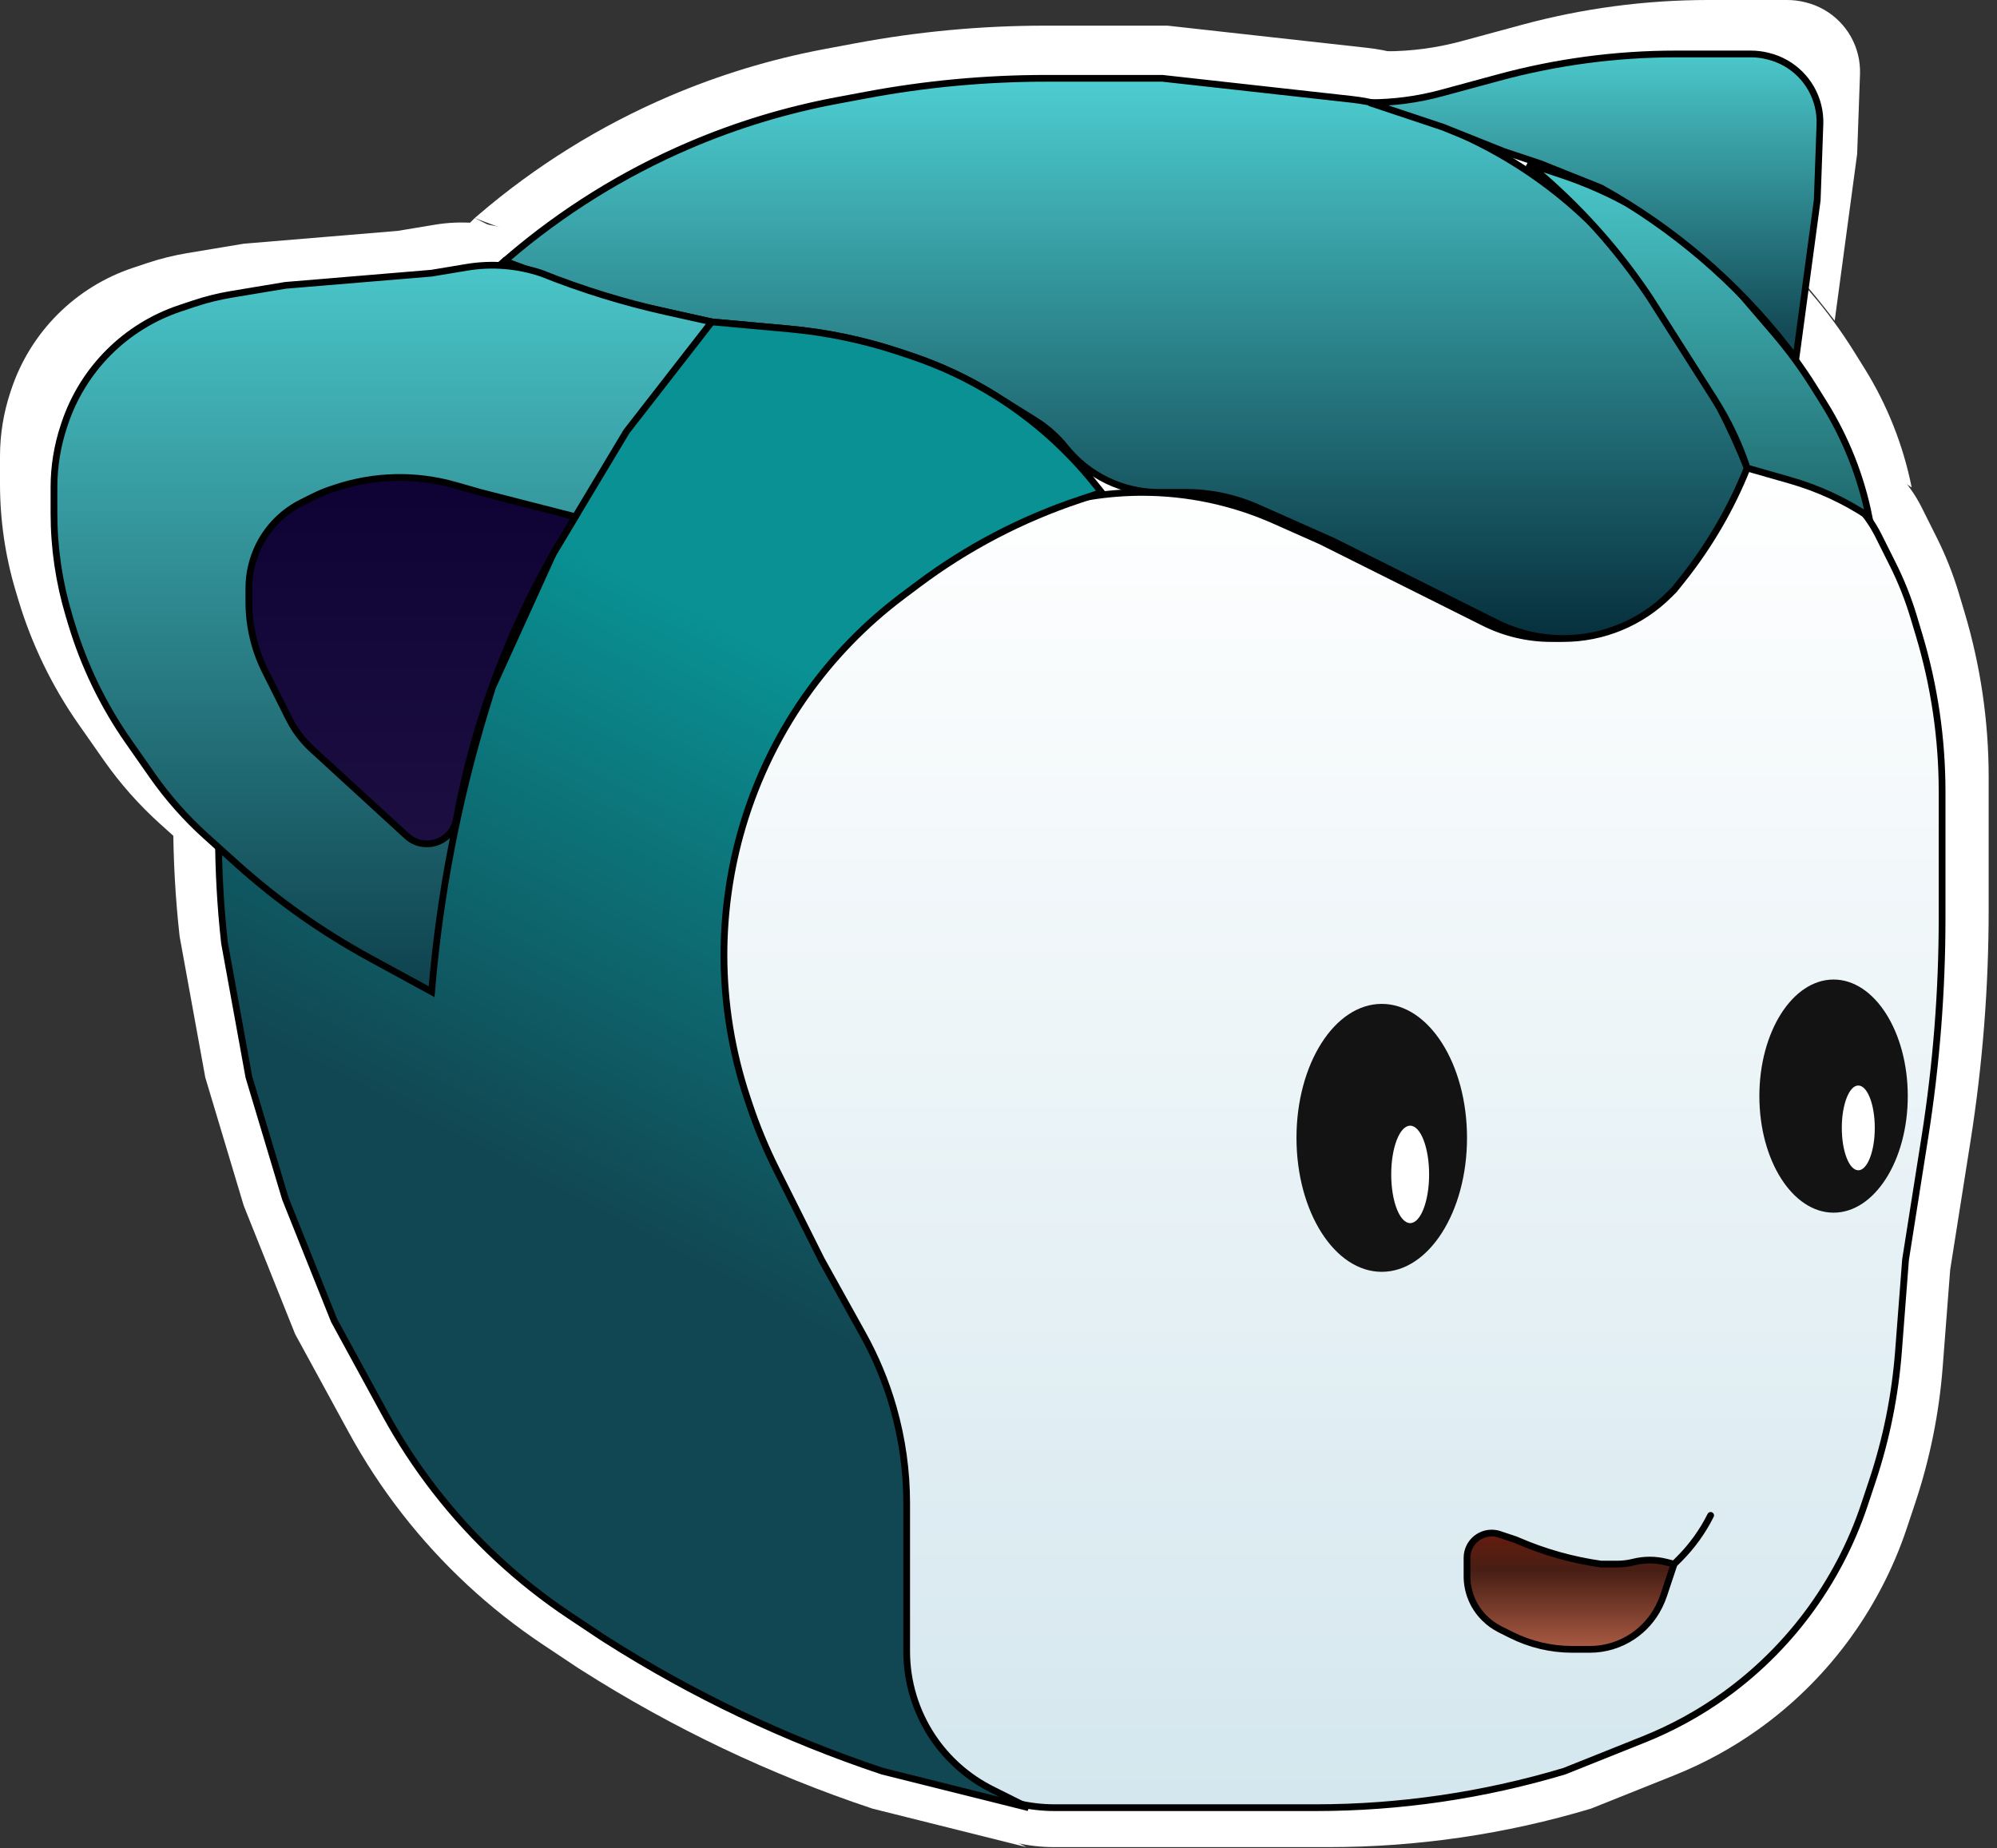 <svg width="148" height="137" viewBox="0 0 148 137" fill="none" xmlns="http://www.w3.org/2000/svg" preserveAspectRatio="xMidYMid meet">
<rect x="0" y="0" width="148" height="137" fill="#333333" stroke="none"/>
<path d="M98.47 136.923H78.119C76.145 136.923 74.198 136.463 72.432 135.58L72.278 135.503C70.4 134.564 68.799 133.151 67.635 131.404C66.314 129.422 65.609 127.094 65.609 124.712V122.66V113.15C65.609 110.628 65.257 108.117 64.564 105.692C63.995 103.698 63.199 101.777 62.192 99.965L58.953 94.134L55.427 87.083C54.609 85.447 53.908 83.755 53.33 82.019L53.158 81.504C51.958 77.904 51.346 74.126 51.346 70.33C51.346 67.201 51.772 64.048 52.595 61.028C53.649 57.164 55.373 53.472 57.67 50.191C59.779 47.176 62.354 44.516 65.297 42.309L68.656 39.789C71.046 37.997 73.71 36.602 76.543 35.657L76.913 35.534C79.502 34.671 82.214 34.231 84.943 34.231C88.495 34.231 92.008 34.976 95.255 36.419L98.888 38.034L106.495 41.837L111.632 44.406C113.256 45.218 115.048 45.641 116.864 45.641C119.966 45.641 122.941 44.408 125.135 42.215L125.512 41.837L125.559 41.779C128.044 38.673 129.96 35.152 131.217 31.378L134.608 31.943C136.134 32.197 137.588 32.773 138.875 33.63L138.927 33.665C139.491 34.041 140.017 34.472 140.496 34.951C141.278 35.733 141.929 36.637 142.424 37.626L143.539 39.857C144.198 41.175 144.742 42.547 145.166 43.959L145.586 45.358C146.777 49.329 147.382 53.452 147.382 57.597V67.456C147.382 73.189 146.933 78.912 146.039 84.575L144.529 94.134L143.976 101.322C143.712 104.758 143.028 108.148 141.938 111.417L141.314 113.288C140.295 116.346 138.776 119.238 136.842 121.817C135.013 124.255 132.808 126.414 130.327 128.186C128.392 129.568 126.298 130.713 124.09 131.596L117.906 134.07C111.6 135.962 105.053 136.923 98.47 136.923Z" fill="white"/>
<path d="M126.463 41.837L127.068 41.082C129.189 38.431 130.907 35.481 132.168 32.329C130.903 29.166 129.346 26.128 127.517 23.255L125.2 19.613C124.142 17.951 122.948 16.379 121.63 14.915L121.542 14.817C117.295 10.099 111.849 6.621 105.782 4.754C104.364 4.124 102.858 3.716 101.316 3.545L86.527 1.902H77.444C72.734 1.902 68.033 2.339 63.403 3.207L61.109 3.637C57.148 4.38 53.28 5.555 49.576 7.143C44.447 9.341 39.682 12.307 35.445 15.939L35.181 16.165L42.788 19.017L51.346 20.919L57.369 21.466C60.317 21.734 63.223 22.342 66.031 23.278L66.863 23.556C69.188 24.331 71.413 25.378 73.491 26.677L76.619 28.632C77.513 29.191 78.306 29.897 78.965 30.721C80.74 32.939 83.427 34.231 86.268 34.231H88.369C90.289 34.231 92.188 34.634 93.943 35.413L99.839 38.034L107.446 41.837L112.583 44.406C114.207 45.218 115.998 45.641 117.814 45.641C120.917 45.641 123.892 44.408 126.086 42.215L126.463 41.837Z" fill="white"/>
<path d="M132.168 32.329L135.528 33.289C137.712 33.913 139.787 34.872 141.677 36.132C141.048 32.989 139.855 29.985 138.156 27.267L137.358 25.989C136.435 24.513 135.403 23.107 134.27 21.785L131.875 18.992C130.804 17.743 129.639 16.578 128.39 15.507C125.234 12.801 121.583 10.734 117.639 9.42L115.053 8.558L115.491 8.922C118.984 11.834 122.039 15.233 124.561 19.017L129.603 26.94C130.675 28.624 131.537 30.434 132.168 32.329Z" fill="white"/>
<path d="M116.004 8.558L120.758 10.459C126.405 13.597 131.36 17.842 135.326 22.941L135.972 23.771L137.636 11.41L137.847 5.501C137.864 5.006 137.812 4.51 137.692 4.029C137.218 2.135 135.739 0.655 133.844 0.181L133.767 0.162C133.337 0.054 132.895 0 132.452 0H126.611C121.937 0 117.284 0.62 112.774 1.843L108.298 3.057C106.471 3.552 104.585 3.803 102.692 3.803L108.397 5.705L113.151 7.607L116.004 8.558Z" fill="white"/>
<path d="M80.037 34.809L81.773 34.231L81.269 33.6C79.085 30.871 76.456 28.53 73.491 26.677C71.413 25.378 69.188 24.331 66.863 23.556L66.031 23.278C63.223 22.342 60.317 21.734 57.369 21.466L51.346 20.919L42.788 19.968L35.181 16.164L33.489 17.857C27.662 23.684 22.49 30.131 18.066 37.083C16.173 40.87 14.793 44.892 13.963 49.043L13.312 52.297C12.68 57.984 12.68 63.724 13.312 69.412L15.214 79.871L18.066 89.38L21.87 98.888L25.846 106.178C26.997 108.288 28.316 110.301 29.791 112.198C32.732 115.978 36.262 119.26 40.247 121.917L42.788 123.611L43.101 123.809C49.84 128.098 57.08 131.544 64.658 134.07L76.068 136.923L73.229 135.503C71.351 134.564 69.75 133.151 68.586 131.404C67.265 129.422 66.56 127.094 66.56 124.712V122.66V113.15C66.56 110.628 66.208 108.117 65.515 105.692C64.945 103.698 64.15 101.777 63.143 99.965L59.904 94.134L56.378 87.083C55.56 85.447 54.859 83.755 54.281 82.019L54.109 81.504C52.909 77.904 52.297 74.126 52.297 70.33C52.297 67.201 52.722 64.048 53.546 61.028C54.6 57.164 56.324 53.472 58.62 50.191C60.73 47.176 63.305 44.516 66.248 42.309L67.463 41.397C71.273 38.54 75.519 36.315 80.037 34.809Z" fill="white"/>
<path d="M44.69 29.476L51.346 20.919L47.787 20.128C44.46 19.389 41.198 18.381 38.034 17.115C36.161 16.491 34.163 16.334 32.216 16.659L29.476 17.115L18.066 18.066L13.841 18.77C12.856 18.934 11.885 19.176 10.938 19.491L9.845 19.856C7.748 20.555 5.842 21.733 4.279 23.296C2.716 24.859 1.538 26.765 0.839 28.862L0.775 29.054C0.262 30.593 0 32.205 0 33.828V35.872C0 38.567 0.393 41.247 1.168 43.828L1.36 44.47C2.349 47.765 3.858 50.88 5.831 53.699L7.675 56.333C8.893 58.074 10.306 59.67 11.886 61.092L14.263 63.232C17.422 66.074 20.901 68.538 24.632 70.573L29.476 73.216C30.108 65.631 31.556 58.136 33.794 50.862L34.231 49.444L38.985 38.985L40.696 36.132L44.69 29.476Z" fill="white"/>
<path d="M38.37 40.111L38.985 38.985L40.696 36.132L33.28 34.231L31.326 33.672C28.263 32.797 25.007 32.868 21.985 33.875L21.628 33.994C21.156 34.152 20.695 34.342 20.25 34.565L19.342 35.019C17.897 35.742 16.725 36.914 16.002 38.359C15.484 39.396 15.214 40.539 15.214 41.699V42.788C15.214 44.664 15.65 46.514 16.489 48.192L18.331 51.877C18.785 52.783 19.4 53.599 20.147 54.283L27.537 61.058C28.841 62.253 30.949 61.62 31.378 59.904C32.638 52.975 34.998 46.294 38.37 40.111Z" fill="white"/>
<ellipse cx="103.643" cy="84.626" rx="6.656" ry="10.459" fill="white"/>
<ellipse cx="105.861" cy="87.478" rx="1.479" ry="3.803" fill="white"/>
<ellipse cx="138.911" cy="81.366" rx="5.792" ry="9.101" fill="white"/>
<ellipse cx="140.841" cy="83.848" rx="1.287" ry="3.309" fill="white"/>
<path d="M114.102 116.004L114.288 116.084C116.354 116.978 118.53 117.59 120.758 117.906H122.013C122.443 117.906 122.871 117.853 123.287 117.749C124.124 117.54 124.999 117.54 125.836 117.749L126.463 117.906L125.654 120.332C125.56 120.616 125.445 120.892 125.312 121.16L125.278 121.227C124.809 122.166 124.102 122.966 123.229 123.548C122.238 124.209 121.074 124.562 119.883 124.562H118.856H118.524C116.867 124.562 115.232 124.176 113.75 123.435L112.878 122.998C112.429 122.774 112.02 122.479 111.665 122.125L111.644 122.103C110.783 121.242 110.299 120.074 110.299 118.856V117.41C110.299 117.11 110.368 116.815 110.502 116.548C110.931 115.69 111.925 115.278 112.835 115.582L114.102 116.004Z" fill="white"/>
<path d="M97.491 134H78.169C76.295 134 74.447 133.564 72.77 132.725L72.624 132.652C70.841 131.761 69.321 130.419 68.215 128.761C66.961 126.879 66.292 124.668 66.292 122.407V120.458V111.43C66.292 109.035 65.958 106.651 65.3 104.348C64.759 102.456 64.004 100.631 63.048 98.911L59.972 93.375L56.625 86.68C55.848 85.127 55.183 83.52 54.633 81.873L54.471 81.384C53.331 77.965 52.75 74.378 52.75 70.775C52.75 67.803 53.154 64.81 53.936 61.943C54.937 58.274 56.573 54.768 58.754 51.653C60.757 48.791 63.202 46.265 65.996 44.169L69.185 41.778C71.454 40.076 73.983 38.751 76.674 37.854L77.025 37.737C79.483 36.918 82.057 36.5 84.648 36.5C88.021 36.5 91.356 37.208 94.439 38.578L97.889 40.111L105.111 43.722L109.988 46.161C111.53 46.932 113.231 47.333 114.955 47.333C117.901 47.333 120.726 46.163 122.809 44.08L123.167 43.722L123.211 43.667C125.57 40.718 127.389 37.374 128.583 33.792L131.803 34.328C133.251 34.57 134.632 35.115 135.853 35.93L135.903 35.963C136.439 36.32 136.938 36.729 137.393 37.184C138.135 37.927 138.753 38.785 139.223 39.724L140.282 41.842C140.908 43.093 141.424 44.396 141.826 45.736L142.225 47.065C143.356 50.835 143.931 54.749 143.931 58.685V68.045C143.931 73.488 143.504 78.923 142.655 84.299L141.222 93.375L140.697 100.2C140.446 103.462 139.796 106.681 138.762 109.784L138.17 111.56C137.202 114.464 135.76 117.209 133.923 119.658C132.187 121.973 130.093 124.023 127.738 125.705C125.901 127.017 123.913 128.104 121.816 128.943L115.944 131.292C109.958 133.088 103.741 134 97.491 134Z" fill="url(#paint0_linear_11_1350)" stroke="black" stroke-width="0.5"/>
<path d="M124.07 43.722L124.644 43.005C126.657 40.487 128.289 37.687 129.486 34.694C128.285 31.692 126.807 28.807 125.071 26.079L122.87 22.621C121.866 21.043 120.732 19.551 119.481 18.161L119.397 18.067C115.365 13.588 110.194 10.286 104.434 8.514C103.088 7.916 101.658 7.528 100.194 7.366L86.153 5.806H77.529C73.056 5.806 68.593 6.22 64.198 7.045L62.019 7.453C58.259 8.158 54.587 9.274 51.07 10.782C46.2 12.869 41.676 15.685 37.653 19.133L37.403 19.347L44.625 22.055L52.75 23.861L58.469 24.381C61.267 24.635 64.027 25.213 66.693 26.101L67.483 26.365C69.69 27.1 71.803 28.095 73.776 29.328L76.745 31.184C77.594 31.715 78.347 32.386 78.973 33.167C80.658 35.274 83.209 36.5 85.907 36.5H87.901C89.725 36.5 91.528 36.883 93.194 37.623L98.792 40.111L106.014 43.722L110.891 46.161C112.433 46.932 114.134 47.333 115.858 47.333C118.804 47.333 121.629 46.163 123.711 44.08L124.07 43.722Z" fill="url(#paint1_linear_11_1350)" stroke="black" stroke-width="0.5"/>
<path d="M129.486 34.694L132.676 35.606C134.75 36.198 136.719 37.109 138.514 38.306C137.917 35.321 136.785 32.469 135.171 29.888L134.413 28.675C133.537 27.273 132.557 25.939 131.481 24.684L129.208 22.032C128.191 20.846 127.085 19.739 125.899 18.723C122.902 16.154 119.436 14.191 115.691 12.943L113.236 12.125L113.652 12.471C116.968 15.235 119.869 18.463 122.264 22.056L127.051 29.578C128.069 31.177 128.886 32.896 129.486 34.694Z" fill="url(#paint2_linear_11_1350)" stroke="black" stroke-width="0.5"/>
<path d="M114.139 12.125L118.653 13.931C124.014 16.909 128.719 20.94 132.484 25.781L133.097 26.569L134.677 14.833L134.877 9.223C134.894 8.753 134.845 8.282 134.731 7.826C134.281 6.027 132.876 4.622 131.077 4.172L131.004 4.154C130.595 4.052 130.176 4 129.755 4H124.21C119.772 4 115.355 4.588 111.072 5.75L106.823 6.902C105.088 7.373 103.298 7.611 101.5 7.611L106.917 9.417L111.431 11.222L114.139 12.125Z" fill="url(#paint3_linear_11_1350)" stroke="black" stroke-width="0.5"/>
<path d="M79.99 37.05L81.639 36.5L81.16 35.902C79.087 33.31 76.59 31.087 73.775 29.328C71.802 28.095 69.69 27.1 67.483 26.365L66.693 26.101C64.027 25.213 61.267 24.635 58.469 24.381L52.75 23.861L44.625 22.958L37.403 19.347L35.795 20.954C30.263 26.487 25.353 32.608 21.153 39.208C19.355 42.803 18.045 46.622 17.257 50.563L16.639 53.653C16.039 59.053 16.039 64.503 16.639 69.903L18.444 79.833L21.153 88.861L24.764 97.889L28.539 104.81C29.632 106.813 30.884 108.724 32.285 110.525C35.077 114.115 38.429 117.23 42.212 119.753L44.625 121.361L44.922 121.55C51.32 125.622 58.194 128.893 65.389 131.292L76.222 134L73.526 132.652C71.743 131.761 70.224 130.419 69.118 128.761C67.864 126.879 67.194 124.668 67.194 122.407V120.458V111.43C67.194 109.035 66.861 106.651 66.203 104.348C65.662 102.455 64.906 100.631 63.95 98.911L60.875 93.375L57.528 86.68C56.751 85.127 56.085 83.52 55.536 81.873L55.373 81.384C54.234 77.965 53.653 74.378 53.653 70.775C53.653 67.803 54.057 64.81 54.839 61.943C55.839 58.274 57.476 54.768 59.657 51.653C61.66 48.791 64.104 46.265 66.899 44.169L68.052 43.304C71.67 40.591 75.701 38.479 79.99 37.05Z" fill="url(#paint4_linear_11_1350)" stroke="black" stroke-width="0.5"/>
<path d="M46.431 31.986L52.75 23.861L49.371 23.11C46.212 22.408 43.115 21.452 40.111 20.25C38.333 19.657 36.436 19.508 34.587 19.817L31.986 20.25L21.153 21.153L17.141 21.821C16.206 21.977 15.284 22.206 14.385 22.506L13.348 22.852C11.356 23.515 9.547 24.634 8.062 26.118C6.578 27.602 5.46 29.412 4.796 31.403L4.736 31.585C4.248 33.047 4 34.577 4 36.118V38.058C4 40.617 4.374 43.162 5.109 45.612L5.292 46.222C6.23 49.35 7.663 52.308 9.536 54.984L11.287 57.485C12.444 59.138 13.785 60.654 15.285 62.003L17.542 64.035C20.541 66.734 23.845 69.073 27.387 71.005L31.986 73.514C32.586 66.313 33.961 59.197 36.086 52.29L36.5 50.944L41.014 41.014L42.639 38.306L46.431 31.986Z" fill="url(#paint5_linear_11_1350)" stroke="black" stroke-width="0.5"/>
<path d="M40.43 42.084L41.014 41.014L42.639 38.306L35.597 36.5L33.742 35.97C30.834 35.139 27.742 35.206 24.873 36.163L24.534 36.276C24.086 36.425 23.649 36.606 23.226 36.817L22.364 37.249C20.992 37.935 19.879 39.047 19.193 40.419C18.701 41.404 18.444 42.49 18.444 43.59V44.625C18.444 46.406 18.859 48.163 19.655 49.756L21.405 53.254C21.835 54.114 22.419 54.889 23.128 55.539L30.145 61.971C31.383 63.106 33.384 62.504 33.792 60.875C34.988 54.297 37.229 47.953 40.43 42.084Z" fill="url(#paint6_linear_11_1350)" stroke="black" stroke-width="0.5"/>
<ellipse cx="102.403" cy="84.347" rx="6.319" ry="9.931" fill="#131313"/>
<ellipse cx="104.509" cy="87.056" rx="1.404" ry="3.611" fill="white"/>
<ellipse cx="135.888" cy="81.252" rx="5.499" ry="8.641" fill="#131313"/>
<ellipse cx="137.72" cy="83.609" rx="1.222" ry="3.142" fill="white"/>
<path d="M112.333 114.139L112.51 114.215C114.471 115.063 116.537 115.645 118.653 115.944H119.844C120.252 115.944 120.658 115.894 121.054 115.796C121.848 115.597 122.679 115.597 123.474 115.796L124.069 115.944L123.301 118.249C123.212 118.518 123.103 118.78 122.976 119.034L122.944 119.098C122.498 119.989 121.828 120.749 120.998 121.302C120.058 121.929 118.952 122.264 117.821 122.264H116.847H116.531C114.958 122.264 113.406 121.898 111.999 121.194L111.171 120.78C110.745 120.567 110.356 120.287 110.019 119.95L109.999 119.93C109.181 119.112 108.722 118.003 108.722 116.847V115.474C108.722 115.19 108.788 114.909 108.915 114.655C109.323 113.841 110.267 113.45 111.13 113.738L112.333 114.139Z" fill="url(#paint7_linear_11_1350)"/>
<path d="M124.069 115.944L123.474 115.796C122.679 115.597 121.848 115.597 121.054 115.796V115.796C120.658 115.894 120.252 115.944 119.844 115.944H118.653V115.944C116.537 115.645 114.471 115.063 112.51 114.215L112.333 114.139L111.13 113.738C110.267 113.45 109.323 113.841 108.915 114.655V114.655C108.788 114.909 108.722 115.19 108.722 115.474V116.847V116.847C108.722 118.003 109.181 119.112 109.999 119.93L110.019 119.95C110.356 120.287 110.745 120.567 111.171 120.78L111.999 121.194C113.406 121.898 114.958 122.264 116.531 122.264H116.847H117.821C118.952 122.264 120.058 121.929 120.998 121.302V121.302C121.828 120.749 122.498 119.989 122.944 119.098L122.976 119.034C123.103 118.78 123.212 118.518 123.301 118.249L124.069 115.944ZM124.069 115.944L124.448 115.566C125.393 114.621 126.18 113.529 126.778 112.333V112.333" stroke="black" stroke-width="0.5" stroke-linecap="round" stroke-linejoin="round"/>
<defs>
<linearGradient id="paint0_linear_11_1350" x1="98.34" y1="34.694" x2="98.34" y2="134" gradientUnits="userSpaceOnUse">
<stop stop-color="white"/>
<stop offset="1" stop-color="#D4E7EE"/>
</linearGradient>
<linearGradient id="paint1_linear_11_1350" x1="82.09" y1="5.806" x2="82.09" y2="47.333" gradientUnits="userSpaceOnUse">
<stop stop-color="#4DCED1"/>
<stop offset="1" stop-color="#062F3C"/>
</linearGradient>
<linearGradient id="paint2_linear_11_1350" x1="126.326" y1="13.028" x2="126.326" y2="38.306" gradientUnits="userSpaceOnUse">
<stop stop-color="#49C5C8"/>
<stop offset="1" stop-color="#1F696D"/>
</linearGradient>
<linearGradient id="paint3_linear_11_1350" x1="118.201" y1="4" x2="118.201" y2="24.764" gradientUnits="userSpaceOnUse">
<stop stop-color="#4BC8CB"/>
<stop offset="1" stop-color="#124954"/>
</linearGradient>
<linearGradient id="paint4_linear_11_1350" x1="53.653" y1="46.431" x2="33.792" y2="84.347" gradientUnits="userSpaceOnUse">
<stop stop-color="#099193"/>
<stop offset="1" stop-color="#114752"/>
</linearGradient>
<linearGradient id="paint5_linear_11_1350" x1="28.375" y1="19.347" x2="28.375" y2="73.514" gradientUnits="userSpaceOnUse">
<stop stop-color="#4AC6C9"/>
<stop offset="1" stop-color="#0E414D"/>
</linearGradient>
<linearGradient id="paint6_linear_11_1350" x1="30.542" y1="34.694" x2="30.542" y2="64.486" gradientUnits="userSpaceOnUse">
<stop stop-color="#0E0234"/>
<stop offset="1" stop-color="#1D0F42"/>
</linearGradient>
<linearGradient id="paint7_linear_11_1350" x1="117.75" y1="110.528" x2="117.75" y2="122.264" gradientUnits="userSpaceOnUse">
<stop stop-color="#871908"/>
<stop offset="0.5" stop-color="#481E14"/>
<stop offset="1" stop-color="#AB5B44"/>
</linearGradient>
</defs>
</svg>
